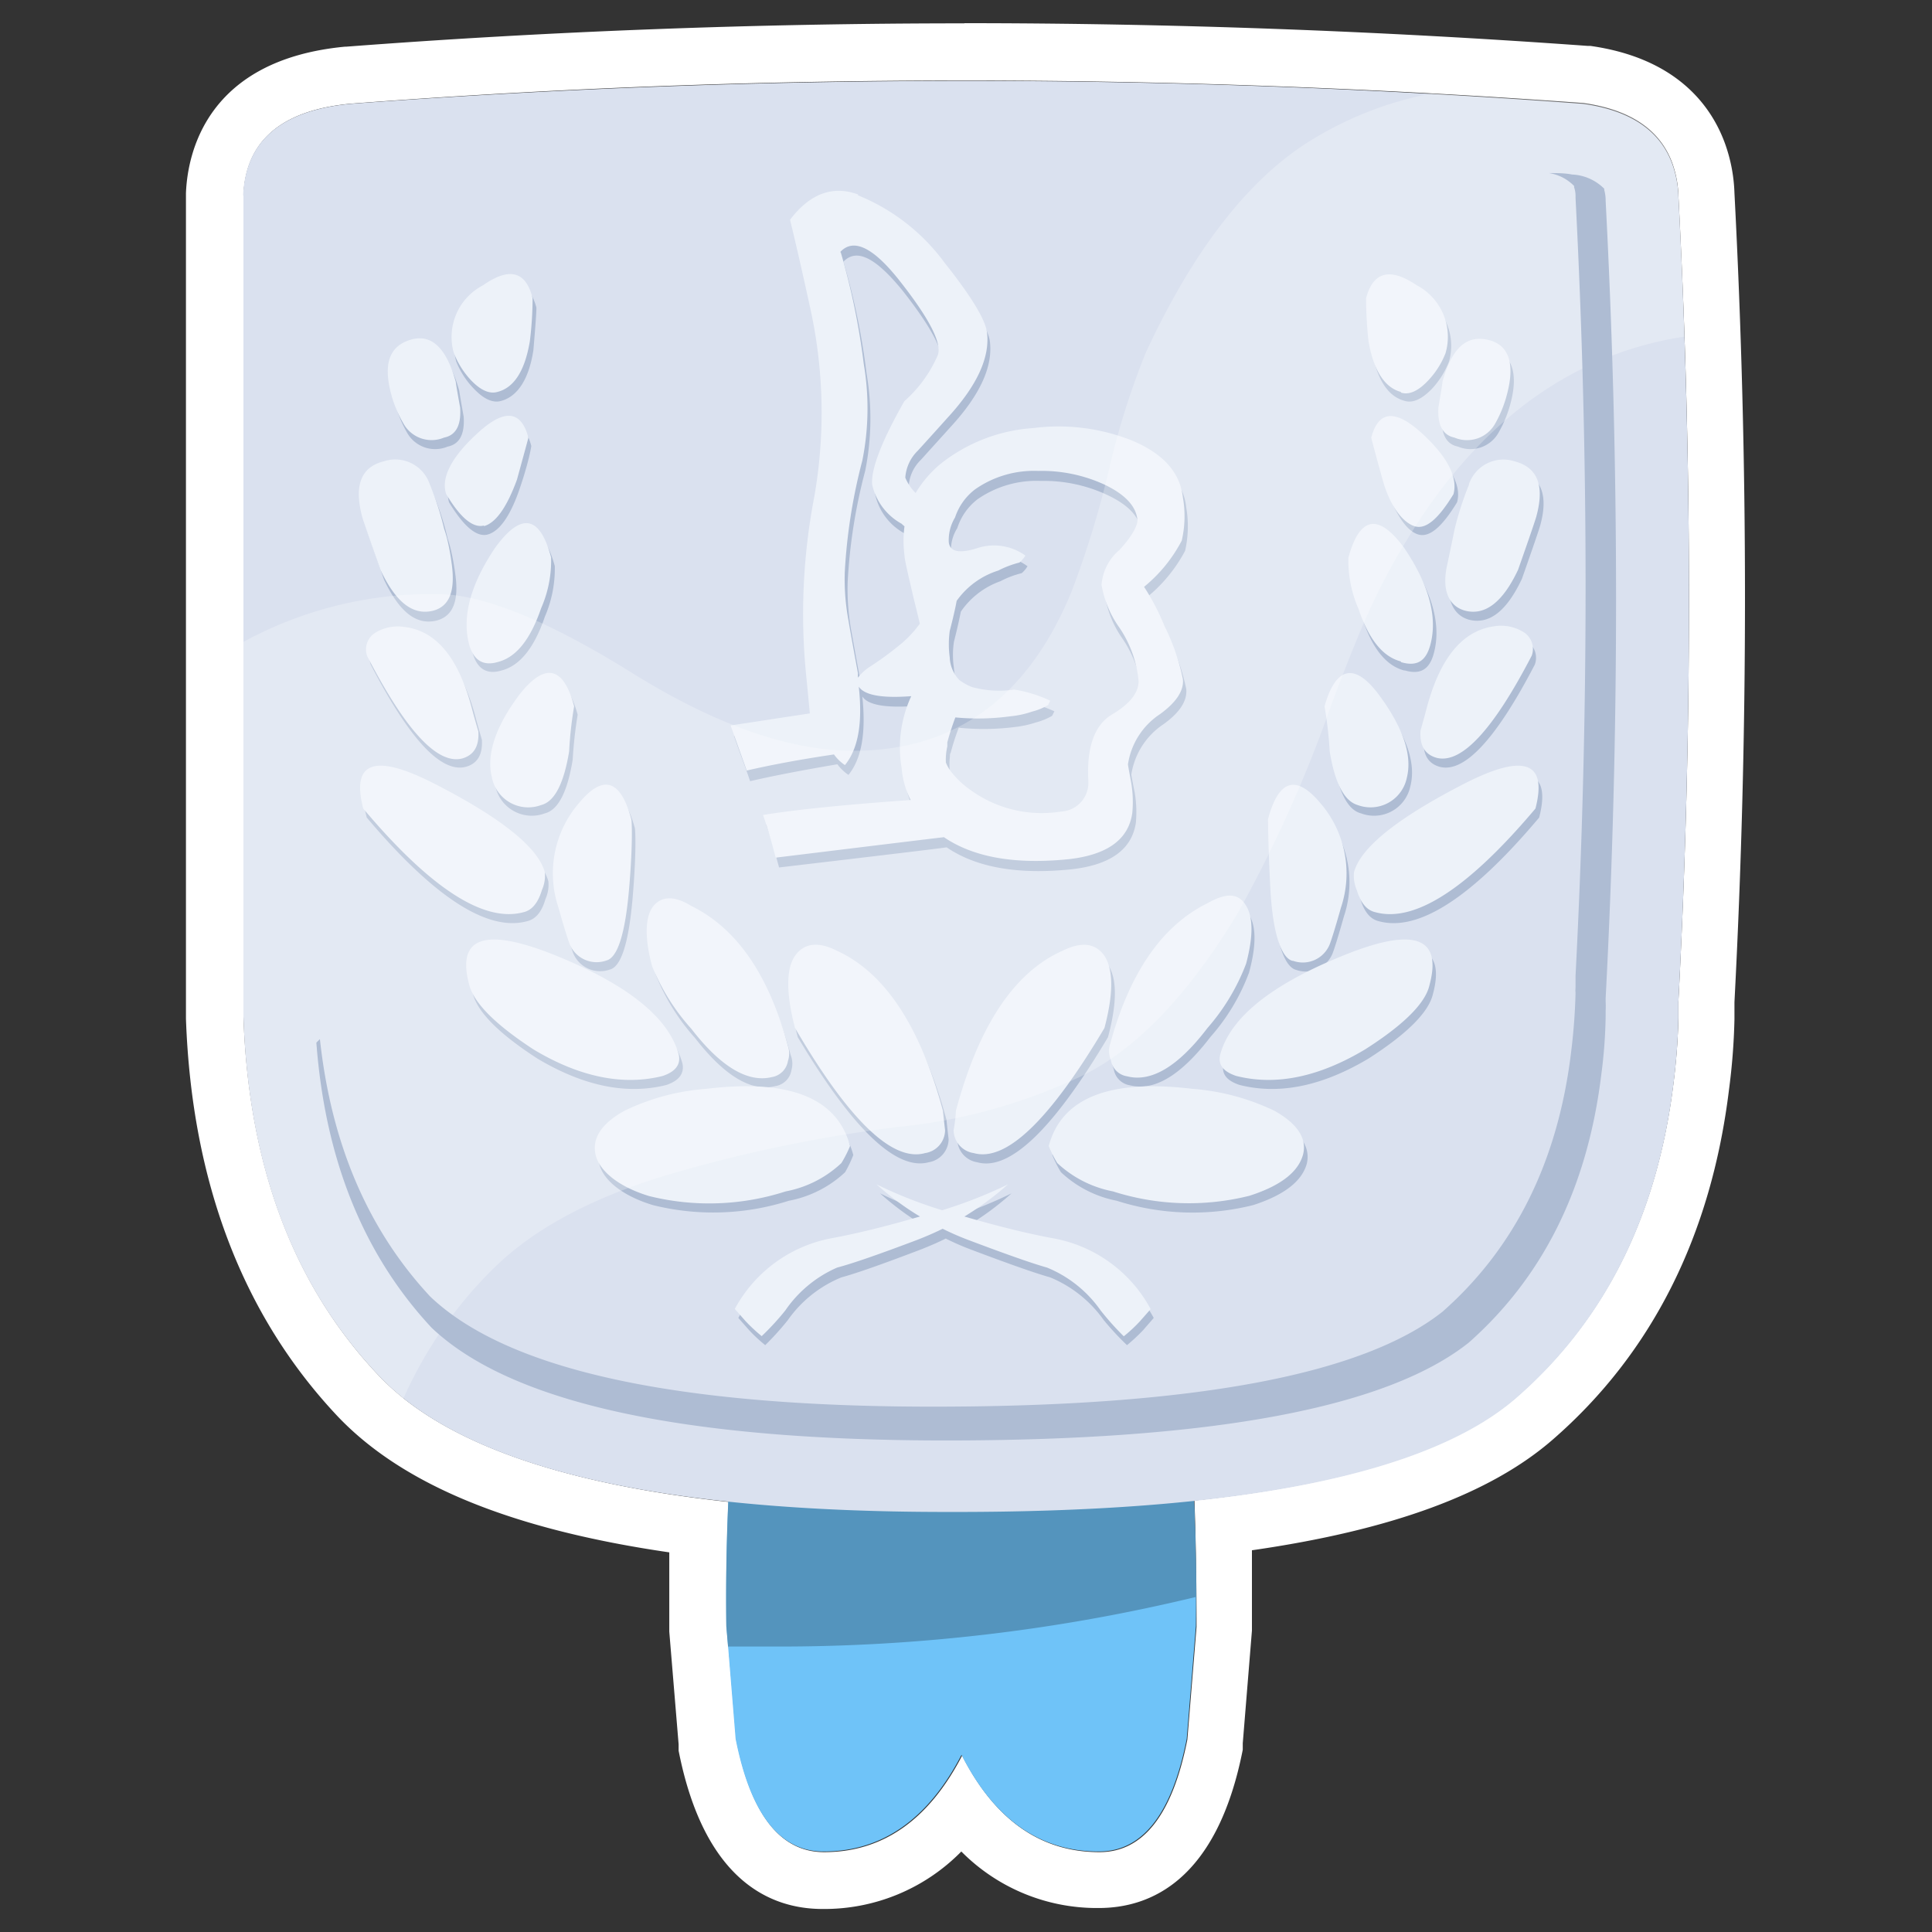 <svg id="Calque_1" data-name="Calque 1" xmlns="http://www.w3.org/2000/svg" viewBox="0 0 120 120"><rect x="0" y="0" width="120" height="120" fill="#333333" stroke="none"/><defs><style>.cls-1,.cls-8{fill:#fff;}.cls-2{fill:#6fc3f8;}.cls-3{fill:#5494bd;}.cls-4{fill:#dae1ef;}.cls-5,.cls-8{isolation:isolate;}.cls-6{fill:#aebcd3;}.cls-7{fill:#edf2f9;}.cls-8{opacity:0.25;}</style></defs><title>Plan de travail 12</title><path class="cls-1" d="M59.9,5q19,0,38.45,1.4,4.44.63,5.55,3.82a6.59,6.59,0,0,1,.35,1.95,478.1,478.1,0,0,1,0,50c0,.32,0,.65,0,1a39.09,39.09,0,0,1-.31,4.13q-1.52,12.3-9.75,19.47-5.59,4.88-20,6.43s0,0,0,.06q.13,3.47.13,7.78l-.57,7q-1.38,7-5.46,7-5.48,0-8.53-6-3.11,6-8.57,6-4.08,0-5.46-7l-.58-7c0-2.87,0-5.44.14-7.75Q29.43,91.58,23.6,85.52q-8-8.38-8.48-22.38c0-.33,0-.66,0-1v-50q.21-5.09,6.66-5.7Q40.6,5,59.9,5m0-3.55C47,1.45,34.08,1.94,21.49,2.9h-.07c-8.6.82-9.77,6.63-9.87,9.09V62.14c0,.4,0,.77,0,1.14C11.91,73.44,15.09,81.75,21,88c4.07,4.26,10.82,7,20.57,8.42,0,1.46,0,3,0,4.62v.3l.58,7,0,.2,0,.2c1.6,8.13,5.75,9.83,8.94,9.83A11.92,11.92,0,0,0,59.71,115a11.84,11.84,0,0,0,8.54,3.51c3.19,0,7.34-1.7,8.94-9.83l0-.2,0-.2.57-7,0-.15V101c0-1.65,0-3.22,0-4.71,8.69-1.25,14.82-3.51,18.69-6.88,6.15-5.35,9.83-12.66,10.94-21.72a39.94,39.94,0,0,0,.34-4.37c0-.35,0-.72,0-1.07a483.11,483.11,0,0,0,0-50.26,10,10,0,0,0-.56-3c-.84-2.38-3-5.38-8.4-6.14H98.6c-13-.94-26-1.41-38.7-1.41Z"/><path class="cls-2" d="M74.28,101l-.57,7q-1.38,7-5.46,7-5.48,0-8.53-6-3.11,6-8.57,6-4.08,0-5.46-7l-.57-7a134.61,134.61,0,0,1,.62-14.78H73.66A134.61,134.61,0,0,1,74.28,101Z"/><path class="cls-3" d="M74.28,99.19a124.41,124.41,0,0,0-.62-13H45.74A134.16,134.16,0,0,0,45.11,101l.11,1.27,3,0A110,110,0,0,0,74.28,99.19Z"/><path class="cls-4" d="M15.1,12.15q.21-5.09,6.66-5.7a515.1,515.1,0,0,1,76.59,0q4.44.63,5.55,3.82a6.59,6.59,0,0,1,.35,1.95,478.1,478.1,0,0,1,0,50c0,.32,0,.65,0,1a39.09,39.09,0,0,1-.31,4.13q-1.52,12.3-9.75,19.47T58.76,93.91q-27.13,0-35.16-8.39T15.12,63.14c0-.33,0-.66,0-1v-50Z"/><g class="cls-5"><g id="Layer0_2_FILL" data-name="Layer0 2 FILL"><path class="cls-6" d="M53.51,12.74q-2.37-.87-4.24,1.57.51,2,1.21,5.24a30.37,30.37,0,0,1,.3,12,37.83,37.83,0,0,0-.48,11.23c.09.88.16,1.61.2,2.18l-4.91.75c.34,1,.69,1.88,1,2.81q2.07-.48,5.42-1.05a2.79,2.79,0,0,0,.69.66c.81-1,1.1-2.6.86-4.87.35.53,1.44.72,3.26.59a7.54,7.54,0,0,0-.62,4.46,5.72,5.72,0,0,0,.57,2q-6.11.44-9.18.93c.19.47.45,1.35.8,2.64q9.43-1.11,10.41-1.25c1.83,1.25,4.4,1.7,7.69,1.37q3.68-.39,4.06-2.89a7.18,7.18,0,0,0-.07-1.87q-.21-1.05-.21-1.14a4.59,4.59,0,0,1,2-3.12q1.52-1.09,1.41-2.19a13.78,13.78,0,0,0-1.14-3.27,13.13,13.13,0,0,0-1.28-2.44,9.38,9.38,0,0,0,2.35-2.87,6.94,6.94,0,0,0,.07-2.69q-.25-2.3-3.15-3.53a12.34,12.34,0,0,0-6.17-.77,10.3,10.3,0,0,0-5.8,2.28,7.14,7.14,0,0,0-1.48,1.75,2.85,2.85,0,0,1-.64-1,2.47,2.47,0,0,1,.75-1.68l1.87-2.07c1.79-1.95,2.6-3.69,2.43-5.24-.07-.81-1-2.26-2.64-4.37a12.41,12.41,0,0,0-5.37-4.19m-1.09,3.62a.17.17,0,0,1,0-.07c.82-.85,2-.25,3.67,1.8q2.73,3.47,2.39,4.6a8.35,8.35,0,0,1-2.09,2.89c-1.42,2.47-2.07,4.2-2,5.17a3.63,3.63,0,0,0,1.84,2.43l.18.16a7.74,7.74,0,0,0,0,1.8c0,.28.22,1.17.57,2.69.17.64.3,1.16.39,1.57a6.76,6.76,0,0,1-1.46,1.48,19.39,19.39,0,0,1-1.7,1.21,2.92,2.92,0,0,0-.71.66,1.23,1.23,0,0,1,0-.27c-.28-1.48-.47-2.57-.6-3.28a14.58,14.58,0,0,1-.22-3,33.75,33.75,0,0,1,1.09-6.92,16.49,16.49,0,0,0,.09-6,43.46,43.46,0,0,0-1.43-6.94M68.79,30.75c1.29.61,2,1.35,2.07,2.23,0,.33-.35,1-1.14,1.84A3.13,3.13,0,0,0,68.63,37a6.42,6.42,0,0,0,1.12,2.71A7.22,7.22,0,0,1,70.93,43c0,.73-.55,1.42-1.64,2.07s-1.6,2-1.48,4.17a1.8,1.8,0,0,1-1.73,1.87,7.5,7.5,0,0,1-5.53-1.3,5.57,5.57,0,0,1-1.21-1.16A2.91,2.91,0,0,1,59,48,4.72,4.72,0,0,1,59,47c0-.09,0-.18.05-.25.12-.46.29-1,.5-1.55A15.38,15.38,0,0,0,63,45.16a6.47,6.47,0,0,0,1.35-.29,4,4,0,0,0,1-.41l.14-.28a8.87,8.87,0,0,0-2.23-.68,6.58,6.58,0,0,1-2.64-.16,3.62,3.62,0,0,1-.78-.43,2.19,2.19,0,0,1-.59-1.41,5.6,5.6,0,0,1,0-1.64c.18-.7.32-1.32.43-1.87a5,5,0,0,1,2.46-1.89,5.76,5.76,0,0,1,1.32-.5,1.64,1.64,0,0,0,.36-.43,3.28,3.28,0,0,0-3-.46c-1.11.35-1.69.22-1.75-.39a2.53,2.53,0,0,1,.39-1.52A3.65,3.65,0,0,1,60.73,31a6.41,6.41,0,0,1,3.91-1.13A9.31,9.31,0,0,1,68.79,30.75Z"/></g></g><g id="Layer0_2_FILL-2" data-name="Layer0 2 FILL"><path class="cls-7" d="M53.3,12.08c-1.58-.58-3-.05-4.23,1.57.33,1.34.73,3.08,1.2,5.24a30.19,30.19,0,0,1,.3,12,38.51,38.51,0,0,0-.48,11.23q.13,1.32.21,2.19l-4.92.75,1,2.8c1.38-.32,3.18-.67,5.42-1a2.63,2.63,0,0,0,.68.66c.82-1,1.11-2.6.86-4.87.35.53,1.44.73,3.26.59A7.56,7.56,0,0,0,56,47.69a5.44,5.44,0,0,0,.56,2q-6.09.43-9.17.93c.18.47.45,1.36.79,2.65Q57.66,52.11,58.63,52c1.84,1.25,4.4,1.7,7.7,1.37q3.66-.39,4-2.89a7.18,7.18,0,0,0-.07-1.87c-.13-.7-.2-1.08-.2-1.14a4.54,4.54,0,0,1,2-3.12c1-.73,1.49-1.46,1.41-2.18a13.22,13.22,0,0,0-1.14-3.28,14.12,14.12,0,0,0-1.27-2.44,9.19,9.19,0,0,0,2.34-2.87,6.73,6.73,0,0,0,.07-2.69c-.17-1.53-1.21-2.71-3.14-3.52a12.35,12.35,0,0,0-6.17-.78,10.33,10.33,0,0,0-5.81,2.28,7.14,7.14,0,0,0-1.48,1.75,2.94,2.94,0,0,1-.64-.95A2.57,2.57,0,0,1,57,28s.66-.72,1.87-2.07c1.79-1.95,2.61-3.69,2.44-5.24q-.12-1.2-2.64-4.37a12.49,12.49,0,0,0-5.38-4.19M52.21,15.7a.11.11,0,0,1,0-.07q1.23-1.28,3.66,1.8,2.73,3.46,2.39,4.6a8.08,8.08,0,0,1-2.09,2.89c-1.41,2.48-2.07,4.2-2,5.17A3.69,3.69,0,0,0,56,32.53a1.64,1.64,0,0,0,.18.16,6.77,6.77,0,0,0,0,1.8c0,.27.22,1.16.57,2.68.16.64.29,1.16.38,1.57a6.93,6.93,0,0,1-1.45,1.48A18.33,18.33,0,0,1,54,41.43a2.92,2.92,0,0,0-.71.66,2.45,2.45,0,0,1,0-.27c-.27-1.47-.47-2.57-.59-3.28a14,14,0,0,1-.23-3,34.43,34.43,0,0,1,1.09-6.93,16.48,16.48,0,0,0,.09-6,43.46,43.46,0,0,0-1.43-6.94M68.58,30.09c1.29.61,2,1.35,2.07,2.23,0,.34-.34,1-1.13,1.85a3.11,3.11,0,0,0-1.1,2.16A6.42,6.42,0,0,0,69.54,39a7.11,7.11,0,0,1,1.18,3.3c0,.73-.54,1.42-1.64,2.07s-1.6,2.05-1.48,4.17a1.79,1.79,0,0,1-1.73,1.87,7.51,7.51,0,0,1-5.53-1.3A5.56,5.56,0,0,1,59.13,48a2.35,2.35,0,0,1-.38-.64,3.69,3.69,0,0,1,.09-1c0-.09,0-.17,0-.25.12-.45.29-1,.5-1.55a14.87,14.87,0,0,0,3.42-.07,5.71,5.71,0,0,0,1.34-.29,3.71,3.71,0,0,0,1-.41l.13-.27a8.35,8.35,0,0,0-2.23-.69,6.4,6.4,0,0,1-2.64-.16,3.44,3.44,0,0,1-.77-.43,2.14,2.14,0,0,1-.6-1.41,6,6,0,0,1,0-1.64c.18-.7.33-1.32.43-1.87A5,5,0,0,1,62,35.44a6.27,6.27,0,0,1,1.32-.5,1.94,1.94,0,0,0,.37-.43,3.32,3.32,0,0,0-3-.46c-1.11.35-1.7.22-1.76-.38a2.71,2.71,0,0,1,.39-1.53,3.62,3.62,0,0,1,1.25-1.75,6.38,6.38,0,0,1,3.92-1.14A9.3,9.3,0,0,1,68.58,30.09Z"/></g><path class="cls-6" d="M29.53,44.52s.13.51.4,1.42c.06.92-.27,1.49-1,1.69q-2.31.59-5.9-6.35a1.22,1.22,0,0,1,.44-1.42,2.7,2.7,0,0,1,1.87-.4Q28.28,39.86,29.53,44.52Zm.76-11.32c.74-.2,1.42-1.17,2-2.88S33,27.73,33,27.7q-.66-2.53-3.11-.31t-2,3.81C28.81,32.71,29.61,33.38,30.29,33.2ZM31,34.53q-2.31,3.42-1.65,6c.27,1,.87,1.4,1.82,1.11q1.69-.45,2.67-3.33a7.53,7.53,0,0,0,.62-3.15C33.75,32.58,32.59,32.37,31,34.53ZM29.44,24.15c.62.65,1.19.9,1.69.75,1-.27,1.72-1.32,2-3.15q.22-2.58.18-2.67c-.45-1.65-1.5-1.92-3.15-.79a3.58,3.58,0,0,0-1.82,4.17A5.15,5.15,0,0,0,29.44,24.15ZM34.9,56.91c.36,1.24.59,2,.71,2.31a1.81,1.81,0,0,0,2.27,1c.71-.18,1.18-1.69,1.42-4.53s.16-4.2.13-4.26q-1-3.69-3.24-1A6.69,6.69,0,0,0,34.9,56.91ZM32.51,43.68q-2.26,3.06-1.74,5.15a2.31,2.31,0,0,0,3.07,1.69c.83-.21,1.4-1.32,1.73-3.33a27.2,27.2,0,0,1,.31-2.8C35.2,41.93,34.07,41.7,32.51,43.68ZM25.27,26.85a2,2,0,0,0,2.53.89q1.11-.22,1-1.86c-.18-1-.27-1.54-.27-1.6-.59-2.13-1.52-3-2.79-2.62S24,23.08,24.51,24.94A7.44,7.44,0,0,0,25.27,26.85ZM43.16,64.46q2.76,3.56,5,3a1.2,1.2,0,0,0,1-1,1.45,1.45,0,0,0-.05-.93q-1.77-6.62-5.94-8.7c-1-.62-1.82-.64-2.36-.05s-.56,2-.09,3.73A13.13,13.13,0,0,0,43.16,64.46Zm14.52,7.73a1.47,1.47,0,0,0,1.24-1.43c-.09-.77-.13-1.17-.13-1.2q-2.13-7.9-6.62-9.94c-1.18-.59-2.05-.49-2.62.31s-.56,2.35,0,4.49Q54.67,73,57.68,72.19Zm-16.29-4.8c.79-.27,1.12-.71,1-1.33q-.93-3.42-7.59-6.13t-5.42,1.82q.45,1.7,4,4Q37.69,68.32,41.39,67.39Zm11.1,5.42A7.5,7.5,0,0,0,53,71.74q-1.2-4.48-8.93-3.55A14.15,14.15,0,0,0,39,69.56c-1.42.8-2,1.71-1.78,2.71s1.41,2,3.33,2.58A15.47,15.47,0,0,0,49,74.58,7,7,0,0,0,52.49,72.81ZM32.73,57.22c.53-.12.92-.57,1.15-1.38a2.16,2.16,0,0,0,.18-1.1c-.41-1.51-2.62-3.31-6.62-5.38S22,47.79,22.78,50.78Q29.05,58.21,32.73,57.22ZM23.85,36c.95,2,2,2.86,3.28,2.54,1-.27,1.37-1.2,1.16-2.8s-.49-2.28-.49-2.31a17.06,17.06,0,0,0-.89-2.75,2.26,2.26,0,0,0-2.84-1.42c-1.42.35-1.88,1.48-1.38,3.37C22.72,32.73,23.11,33.85,23.85,36ZM87.25,24.9c.5.15,1.06-.1,1.69-.75A5.32,5.32,0,0,0,90,22.46a3.58,3.58,0,0,0-1.82-4.17c-1.66-1.13-2.71-.86-3.15.79,0,.06,0,1,.17,2.67C85.53,23.58,86.21,24.63,87.25,24.9Zm0,16.74c1,.29,1.56-.08,1.82-1.11q.67-2.58-1.64-6-2.4-3.24-3.46.63a7.53,7.53,0,0,0,.62,3.15C85.19,40.23,86.08,41.34,87.2,41.64Zm1.25-14.25q-2.45-2.22-3.11.31s.24.9.71,2.62c.62,1.71,1.3,2.68,2,2.88s1.48-.49,2.4-2Q90.94,29.66,88.45,27.39ZM84.54,50.52a2.3,2.3,0,0,0,3.06-1.69q.54-2.09-1.73-5.15c-1.57-2-2.69-1.75-3.37.71a27.2,27.2,0,0,1,.31,2.8C83.14,49.2,83.71,50.31,84.54,50.52Zm6.93-19.89a17.06,17.06,0,0,0-.89,2.75s-.17.8-.49,2.31.18,2.53,1.15,2.8c1.25.32,2.34-.52,3.29-2.54.74-2.1,1.12-3.22,1.15-3.37.51-1.89,0-3-1.37-3.37A2.27,2.27,0,0,0,91.47,30.63ZM93,39.46q-2.92.4-4.17,5.06s-.13.51-.4,1.43c-.06.91.27,1.48,1,1.68q2.29.59,5.9-6.35a1.22,1.22,0,0,0-.44-1.42A2.7,2.7,0,0,0,93,39.46ZM89.56,25.88q-.09,1.64,1,1.86a2,2,0,0,0,2.53-.89,7.44,7.44,0,0,0,.76-1.91c.47-1.86,0-3-1.25-3.28s-2.2.49-2.79,2.62Zm1.37,23.48c-4,2.07-6.2,3.87-6.61,5.38a2.16,2.16,0,0,0,.18,1.1c.23.8.62,1.26,1.15,1.38q3.69,1,9.95-6.44Q96.76,46.3,90.93,49.36ZM83.61,59.93Q77,62.65,76,66.06c-.15.62.17,1.06,1,1.33q3.69.93,8-1.64,3.6-2.31,4-4Q90.22,57.22,83.61,59.93Zm-4.22,9.63a14,14,0,0,0-5.11-1.37q-7.73-.93-8.92,3.55a7.75,7.75,0,0,0,.53,1.06,7,7,0,0,0,3.47,1.78,15.47,15.47,0,0,0,8.48.27q2.88-.93,3.33-2.58C81.4,71.27,80.81,70.36,79.39,69.56ZM69.18,66.41a1.2,1.2,0,0,0,1,1q2.26.58,5-3a12.71,12.71,0,0,0,2.4-4c.48-1.77.45-3-.09-3.73s-1.31-.58-2.35.05q-4.17,2.09-6,8.7A1.44,1.44,0,0,0,69.18,66.41ZM80.5,60.24a1.8,1.8,0,0,0,2.26-1c.12-.3.36-1.07.71-2.31a6.65,6.65,0,0,0-1.28-6.48q-2.26-2.67-3.24,1c0,.06,0,1.48.13,4.26S79.79,60.06,80.5,60.24ZM60.7,72.19q3,.84,8.12-7.77c.57-2.14.57-3.63,0-4.49s-1.43-.9-2.62-.31q-4.48,2-6.61,9.94s-.05.43-.13,1.2A1.46,1.46,0,0,0,60.7,72.19Zm4.93,5.28c-1.59-.29-3.43-.75-5.5-1.35a17.65,17.65,0,0,0,2.7-2,27.67,27.67,0,0,1-4.09,1.61,27.5,27.5,0,0,1-4.08-1.61,17.65,17.65,0,0,0,2.7,2c-2.07.6-3.91,1.06-5.5,1.35a8.65,8.65,0,0,0-6,4.39l.67.76a9.78,9.78,0,0,0,1,.93A17.53,17.53,0,0,0,48.93,82a7.56,7.56,0,0,1,3.33-2.66q1.34-.36,4.93-1.73c.53-.21,1.05-.43,1.55-.68.51.25,1,.47,1.56.68q3.6,1.36,4.93,1.73A7.67,7.67,0,0,1,68.56,82,17.53,17.53,0,0,0,70,83.55a11.15,11.15,0,0,0,1-.93l.66-.76A8.62,8.62,0,0,0,65.63,77.47Z"/><path class="cls-7" d="M29.31,44s.13.51.4,1.42c.06.92-.27,1.48-1,1.69q-2.31.59-5.9-6.35a1.22,1.22,0,0,1,.44-1.42,2.66,2.66,0,0,1,1.86-.4C27.09,39.17,28.48,40.85,29.31,44Zm.75-11.32c.74-.21,1.42-1.17,2.05-2.89.47-1.71.71-2.59.71-2.61-.45-1.69-1.48-1.8-3.11-.32s-2.34,2.79-2,3.82C28.58,32.15,29.38,32.82,30.06,32.64ZM30.77,34c-1.54,2.28-2.08,4.28-1.64,6,.27,1,.87,1.4,1.82,1.11,1.13-.3,2-1.41,2.66-3.33a7.38,7.38,0,0,0,.62-3.16C33.53,32,32.37,31.81,30.77,34ZM29.22,23.58c.62.66,1.18.91,1.69.76q1.54-.4,2-3.15a22.18,22.18,0,0,0,.17-2.67Q32.46,16,30,17.72a3.62,3.62,0,0,0-1.82,4.18A5.25,5.25,0,0,0,29.22,23.58Zm5.46,32.77c.35,1.24.59,2,.71,2.31a1.81,1.81,0,0,0,2.27,1c.71-.18,1.18-1.69,1.42-4.53s.16-4.2.13-4.26q-1-3.69-3.24-1A6.68,6.68,0,0,0,34.68,56.35Zm-2.4-13.23c-1.51,2-2.08,3.76-1.73,5.15A2.3,2.3,0,0,0,33.62,50c.82-.21,1.4-1.32,1.73-3.33a23.83,23.83,0,0,1,.31-2.8C35,41.37,33.85,41.14,32.28,43.12ZM25.05,26.29a2,2,0,0,0,2.53.89q1.11-.22,1-1.86c-.18-1-.27-1.54-.27-1.6-.59-2.13-1.52-3-2.8-2.62s-1.71,1.42-1.24,3.28A7.44,7.44,0,0,0,25.05,26.29ZM42.94,63.9c1.83,2.37,3.51,3.36,5,3a1.21,1.21,0,0,0,1-1,1.45,1.45,0,0,0,0-.93q-1.77-6.62-6-8.7c-1-.62-1.82-.64-2.35,0s-.56,2-.09,3.73A13.13,13.13,0,0,0,42.94,63.9Zm14.52,7.72A1.45,1.45,0,0,0,58.7,70.2c-.09-.77-.13-1.17-.13-1.2Q56.44,61.1,52,59.06c-1.18-.6-2.06-.49-2.62.31s-.56,2.35,0,4.48C52.74,69.6,55.44,72.19,57.46,71.62Zm-16.3-4.79c.8-.27,1.13-.71,1-1.33q-.93-3.42-7.59-6.13t-5.42,1.82c.3,1.13,1.64,2.46,4,4C36,66.9,38.71,67.45,41.16,66.83Zm11.1,5.41a7.24,7.24,0,0,0,.54-1.06q-1.2-4.49-8.93-3.55A14,14,0,0,0,38.77,69c-1.43.8-2,1.71-1.78,2.71s1.41,2,3.33,2.58A15.47,15.47,0,0,0,48.8,74,6.92,6.92,0,0,0,52.26,72.24ZM32.51,56.66c.53-.12.91-.58,1.15-1.38a2.18,2.18,0,0,0,.18-1.11q-.63-2.27-6.62-5.37-5.82-3.06-4.66,1.42Q28.82,57.65,32.51,56.66ZM23.63,35.39c.94,2,2,2.86,3.28,2.54,1-.27,1.36-1.2,1.16-2.8s-.49-2.28-.49-2.31a18.23,18.23,0,0,0-.89-2.75,2.26,2.26,0,0,0-2.84-1.42C22.43,29,22,30.13,22.47,32,22.5,32.17,22.89,33.29,23.63,35.39Zm63.4-11c.5.15,1.06-.1,1.68-.76a5.25,5.25,0,0,0,1.07-1.68A3.62,3.62,0,0,0,88,17.72q-2.49-1.68-3.15.8A25.16,25.16,0,0,0,85,21.19C85.31,23,86,24.07,87,24.34Zm0,16.74c1,.29,1.55-.08,1.82-1.11q.67-2.58-1.64-6c-1.6-2.16-2.76-1.95-3.46.62a7.54,7.54,0,0,0,.62,3.16C85,39.67,85.86,40.78,87,41.08Zm1.25-14.25q-2.45-2.22-3.11.31s.23.9.71,2.62,1.3,2.67,2,2.88,1.48-.49,2.4-2C90.56,29.61,89.88,28.33,88.23,26.83ZM84.32,50a2.3,2.3,0,0,0,3.06-1.69c.35-1.39-.22-3.11-1.73-5.15s-2.69-1.75-3.38.71a24.75,24.75,0,0,1,.32,2.8C82.91,48.64,83.49,49.75,84.32,50Zm6.92-19.89a19.56,19.56,0,0,0-.89,2.75s-.16.8-.48,2.31S90,37.66,91,37.93c1.24.32,2.34-.52,3.29-2.54.74-2.1,1.12-3.22,1.15-3.37.5-1.89.05-3-1.38-3.37A2.26,2.26,0,0,0,91.24,30.07ZM92.8,38.9q-2.94.41-4.18,5.06s-.13.51-.39,1.42c-.06.92.26,1.48,1,1.69q2.31.59,5.91-6.35a1.23,1.23,0,0,0-.45-1.42A2.66,2.66,0,0,0,92.8,38.9ZM89.34,25.32c-.06,1.09.28,1.71,1,1.86a2,2,0,0,0,2.54-.89,7.51,7.51,0,0,0,.75-1.91c.47-1.86.06-3-1.24-3.28s-2.21.49-2.8,2.62C89.6,23.78,89.51,24.31,89.34,25.32ZM90.71,48.8q-6,3.12-6.61,5.37a2.26,2.26,0,0,0,.17,1.11c.24.8.62,1.26,1.16,1.38q3.67,1,9.94-6.44Q96.53,45.74,90.71,48.8ZM83.38,59.37q-6.66,2.7-7.59,6.13c-.15.62.18,1.06,1,1.33q3.69.93,8-1.65c2.4-1.53,3.75-2.87,4-4Q90,56.66,83.38,59.37ZM79.17,69a14.2,14.2,0,0,0-5.11-1.37q-7.73-.93-8.92,3.55a6.54,6.54,0,0,0,.53,1.06A7,7,0,0,0,69.13,74a15.47,15.47,0,0,0,8.48.27q2.9-.93,3.33-2.58C81.18,70.71,80.59,69.8,79.17,69ZM69,65.85a1.2,1.2,0,0,0,1,1c1.51.39,3.18-.61,5-3a13.13,13.13,0,0,0,2.4-4c.47-1.78.44-3-.09-3.73s-1.32-.58-2.35,0q-4.19,2.09-6,8.7A1.44,1.44,0,0,0,69,65.85Zm11.32-6.17a1.8,1.8,0,0,0,2.26-1c.12-.3.36-1.07.71-2.31A6.68,6.68,0,0,0,82,49.87q-2.25-2.67-3.24,1c0,.06,0,1.48.14,4.26S79.57,59.5,80.28,59.68ZM60.48,71.62q3,.85,8.12-7.77.84-3.19,0-4.48c-.56-.8-1.43-.9-2.62-.31q-4.48,2-6.61,9.94s0,.43-.14,1.2A1.46,1.46,0,0,0,60.48,71.62Zm4.92,5.29c-1.58-.29-3.43-.75-5.5-1.35a18.24,18.24,0,0,0,2.71-2,28.13,28.13,0,0,1-4.09,1.61,27.5,27.5,0,0,1-4.08-1.61,17.65,17.65,0,0,0,2.7,2c-2.07.6-3.91,1.06-5.5,1.35a8.63,8.63,0,0,0-6,4.39l.67.76a10.47,10.47,0,0,0,1,.93,16.05,16.05,0,0,0,1.47-1.6A7.56,7.56,0,0,1,52,78.73Q53.38,78.37,57,77c.53-.21,1.05-.43,1.55-.68.5.25,1,.47,1.55.68q3.6,1.36,4.93,1.73a7.56,7.56,0,0,1,3.33,2.66A17.27,17.27,0,0,0,69.8,83a9.23,9.23,0,0,0,1-.93l.67-.76A8.61,8.61,0,0,0,65.4,76.91Z"/><path class="cls-8" d="M104.25,12.17a6.59,6.59,0,0,0-.35-1.95Q102.79,7,98.35,6.4C95.19,6.17,92,6,88.9,5.81a22.1,22.1,0,0,0-7.75,3.08q-5.64,3.64-10,13.05A49.38,49.38,0,0,0,69,28.64a59.07,59.07,0,0,1-2.49,8.22q-4.08,9.77-13.49,9.77-6,0-13.77-4.84t-12-4.89a24.42,24.42,0,0,0-12.19,3V62.15c0,.33,0,.66,0,1q.47,14,8.48,22.38a15.24,15.24,0,0,0,1.51,1.35,26.31,26.31,0,0,1,5.65-8.14Q34.57,74.95,42,72.82A89.48,89.48,0,0,1,55.75,70,34.45,34.45,0,0,0,67,66.92q5.14-2.4,9.81-10.08a82.78,82.78,0,0,0,5.86-13c.54-1.45,1.11-2.93,1.74-4.44a41.92,41.92,0,0,1,4.3-7.9q6.39-9.13,15.9-10.59C104.54,18,104.42,15,104.25,12.17Z"/><path class="cls-6" d="M19.65,64.76l.22-.22q1.06,9.78,6.86,16,7.2,6.83,31.21,6.83,24.21,0,31.66-5.9,6.8-6,8-16.25v0c.14-1.15.23-2.33.26-3.55a1.32,1.32,0,0,1,0-.31v-.75a467.8,467.8,0,0,0,0-48.31v-.09a1.61,1.61,0,0,0-.09-.58v-.08a2.76,2.76,0,0,0-1.56-.8c.48,0,1,0,1.43.09a3,3,0,0,1,2,.88.14.14,0,0,1,0,.07,2.53,2.53,0,0,1,.09.6v.09a474.43,474.43,0,0,1,0,49.52v.21a5.43,5.43,0,0,1,0,.57c0,.11,0,.22,0,.31a30.71,30.71,0,0,1-.27,3.65l0,0q-1.28,10.5-8.23,16.65-7.64,6.08-32.48,6.08-24.56,0-31.94-7Q20.47,75.67,19.65,64.76Z"/></svg>
